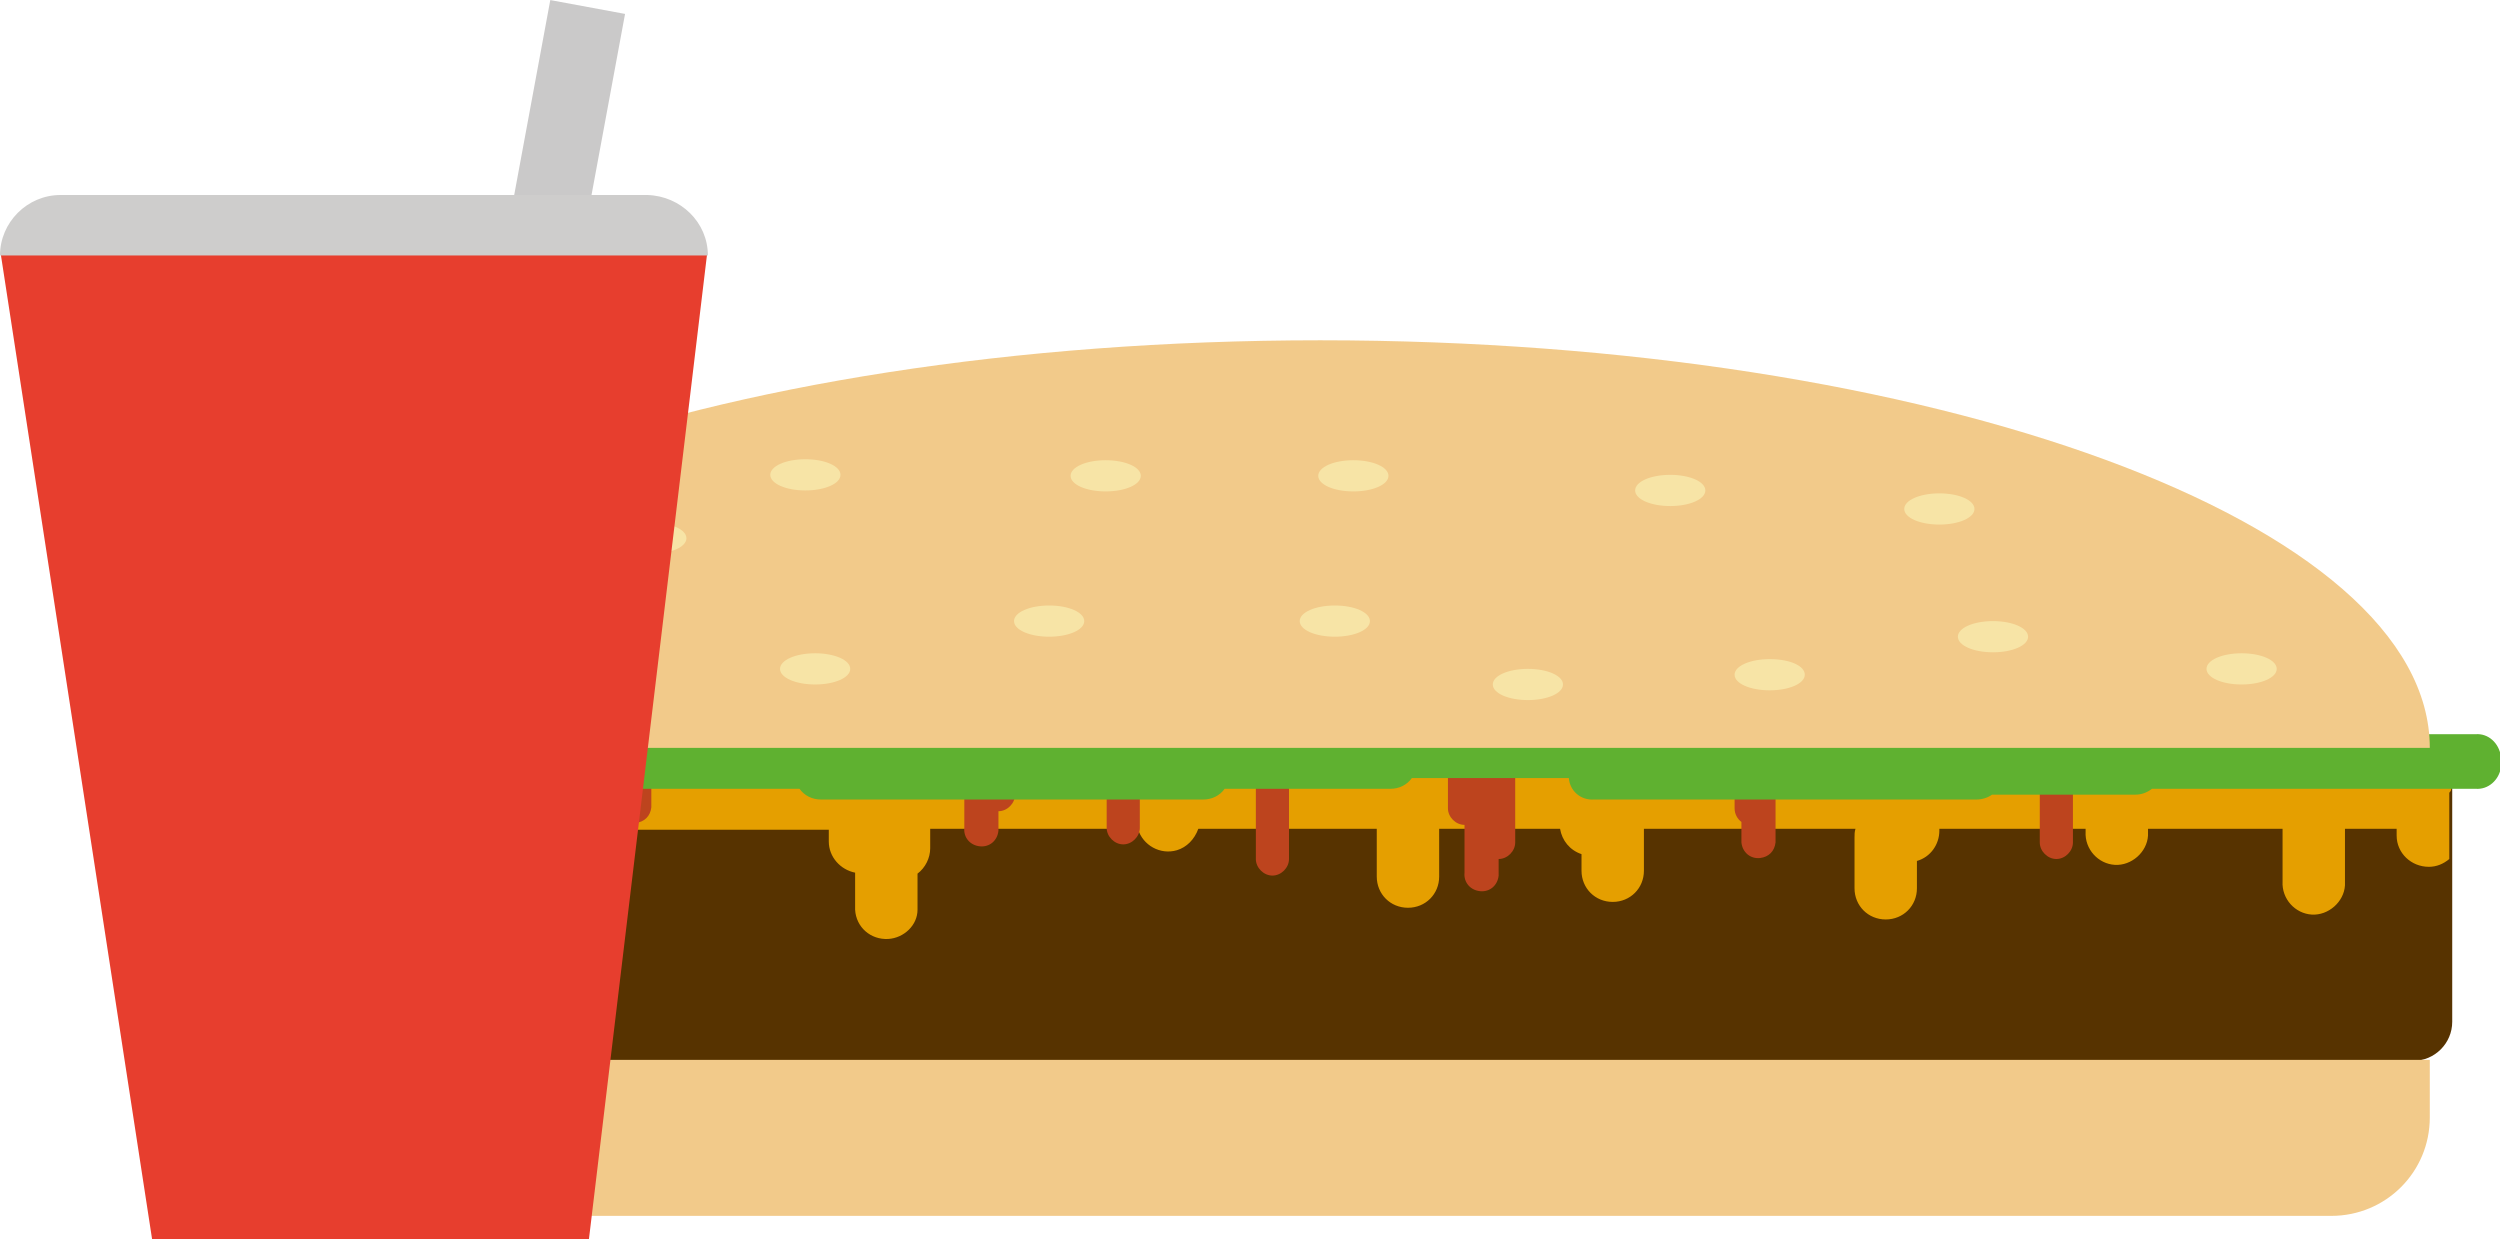 <?xml version="1.0" encoding="utf-8"?>
<!-- Generator: Adobe Illustrator 26.0.0, SVG Export Plug-In . SVG Version: 6.00 Build 0)  -->
<svg version="1.1" id="hamburger" xmlns="http://www.w3.org/2000/svg" xmlns:xlink="http://www.w3.org/1999/xlink" x="0px" y="0px"
	 viewBox="0 0 256.4 127.1" style="enable-background:new 0 0 256.4 127.1;" xml:space="preserve">
<style type="text/css">
	.st0{fill:#573300;}
	.st1{fill:#E59F00;}
	.st2{fill:#BD441E;}
	.st3{fill:#5FB130;}
	.st4{fill:#F2CA8A;}
	.st5{fill:#F7E4A6;}
	.st6{fill:#CAC9C9;}
	.st7{fill:#E73E2E;}
	.st8{fill:#CECDCC;}
</style>
<g id="patty">
	<path id="patty_x5F_burger" class="st0" d="M22.8,76.7h224.7c2.2,0,4,1.8,4,4v24.1c0,2.2-1.8,4-4,4H22.8c-2.2,0-4-1.8-4-4V80.6
		C18.8,78.4,20.6,76.7,22.8,76.7z"/>
</g>
<g id="cheese">
	<path id="cheese_x5F_drips" class="st1" d="M251.4,80.8c0-0.4-0.1-0.8-0.2-1.2l0,0c-0.4-1.8-2.1-3.1-3.9-3H165c-1.6,0-1.6,0-3.6,0
		h-39.3c-1.1,0-1.5,0-2.4,0c-0.9,0-1.2,0-2.3,0H28.2c-5.6,0-2.1,0-2.7,0h0c-1.2,0-1.2,0-2.8,0c-2.2,0-3.9,1.8-3.8,4c0,0,0,0,0,0
		c0,0.4,0,0.8,0,1.4c0,0.1,0,0.3,0,0.4v12.8c0.4,0.2,0.8,0.3,1.2,0.3c1.5,0,2.7-1.2,2.7-2.7c0,0,0,0,0,0v-1.9
		c1.3-0.3,2.2-1.4,2.2-2.7v-1.7c0.2,0,0.3,0.1,0.5,0.1l0,0c1.2,0,2.2-0.6,2.8-1.6h5.4v1.9c0,1.8,1.4,3.2,3.2,3.2
		c1.8,0,3.2-1.4,3.2-3.2c0,0,0,0,0,0V85h8.3v4.3c0,1.8,1.4,3.2,3.2,3.3c1.6,0,2.9-1.1,3.2-2.7c0.1-0.3,0.1-0.5,0.1-0.8v-4h30.1v1.2
		c0,1.6,1.2,2.9,2.7,3.2v3.8c0.1,1.8,1.6,3.1,3.4,3c1.6-0.1,3-1.4,3-3v-3.7c0.8-0.6,1.3-1.6,1.3-2.6v-2h21.3c0.5,1.7,2.3,2.7,4,2.2
		c1-0.3,1.8-1.1,2.2-2.2h18.3v4.9c0,1.8,1.4,3.2,3.2,3.2c1.8,0,3.2-1.4,3.2-3.2V85h12.4c0.2,1.2,1,2.2,2.2,2.6v1.7
		c0,1.8,1.4,3.2,3.2,3.2c1.8,0,3.2-1.4,3.2-3.2V85h21.7c-0.1,0.3-0.1,0.6-0.1,0.9v5.2c0,1.8,1.4,3.2,3.2,3.2c1.8,0,3.2-1.4,3.2-3.2
		v-2.8c1.4-0.4,2.3-1.7,2.3-3.1V85h15v0.3c-0.1,1.8,1.3,3.3,3,3.4s3.3-1.3,3.4-3c0-0.1,0-0.2,0-0.4V85h13.8c0,0.1,0,0.1,0,0.2v5.2
		c-0.1,1.8,1.3,3.3,3,3.4s3.3-1.3,3.4-3c0-0.1,0-0.2,0-0.4v-5.2c0-0.1,0-0.1,0-0.2h5.3v0.7c0,1.8,1.5,3.2,3.3,3.2
		c0.8,0,1.5-0.3,2.1-0.8v-6.8C251.4,81.1,251.4,81,251.4,80.8z"/>
</g>
<g id="ketchup">
	<path id="ketchup_x5F_drip_00000152247596342628778770000018096622606520699780_" class="st2" d="M37.2,64.1
		c-0.8,0-1.6,0.6-1.7,1.4l0,0c-0.9,0-1.7,0.8-1.7,1.7l0,0V79c0,0.9,0.8,1.7,1.7,1.7c0.9,0,1.7-0.8,1.7-1.7c0,0,0,0,0,0v-1.7
		c0.9,0,1.7-0.8,1.7-1.7l0,0v-9.9C38.9,64.8,38.2,64.1,37.2,64.1z"/>
	<path id="ketchup_x5F_drip_00000125581730468497929630000016729153855227575708_" class="st2" d="M57.6,64.6
		c-0.3,0-0.7,0.1-0.9,0.3v-1.8c-0.1-1-0.9-1.7-1.9-1.6c-0.9,0.1-1.5,0.7-1.6,1.6v9.9c0,1,0.8,1.7,1.7,1.7c0.3,0,0.7-0.1,0.9-0.3v1.8
		c0,0.9,0.8,1.7,1.7,1.7s1.7-0.8,1.7-1.7v-9.9C59.3,65.4,58.5,64.6,57.6,64.6L57.6,64.6z"/>
	<path id="ketchup_x5F_drip_00000110446588951584938320000012292321854715052470_" class="st2" d="M66.7,65.6c-1,0-1.7,0.8-1.7,1.7
		v3.9c-0.9,0-1.7,0.8-1.7,1.7l0,0v9.9c0.1,1,0.9,1.7,1.9,1.6c0.9-0.1,1.5-0.7,1.6-1.6v-3.9c0.9,0,1.7-0.8,1.7-1.7l0,0v-9.9
		C68.4,66.4,67.6,65.6,66.7,65.6z"/>
	<path id="ketchup_x5F_drip_00000017506904666289419250000002279072645780461198_" class="st2" d="M102.3,69.9L102.3,69.9
		c-0.9,0-1.7,0.8-1.7,1.7v1.7c-0.9,0-1.7,0.8-1.7,1.7l0,0v9.9c-0.1,1,0.6,1.8,1.6,1.9s1.8-0.6,1.9-1.6c0-0.1,0-0.2,0-0.3v-1.7
		c0.9,0,1.7-0.8,1.7-1.7l0,0v-9.9C104,70.6,103.2,69.9,102.3,69.9z"/>
	<path id="ketchup_x5F_drip_00000064319977631586972480000012294147980594411420_" class="st2" d="M115.2,73.3
		c-0.9,0-1.7,0.8-1.7,1.7c0,0,0,0,0,0v9.9c0,0.9,0.8,1.7,1.7,1.7c0.9,0,1.7-0.8,1.7-1.7V75C116.9,74,116.2,73.3,115.2,73.3z"/>
	<path id="ketchup_x5F_drip_00000064355790950823721650000000487895012667273405_" class="st2" d="M130.5,74.6
		c-0.9,0-1.7,0.8-1.7,1.7l0,0v11.8c0,0.9,0.8,1.7,1.7,1.7s1.7-0.8,1.7-1.7V76.3C132.2,75.3,131.4,74.6,130.5,74.6z"/>
	<path id="ketchup_x5F_drip_00000180350211409671995200000004558801239503332228_" class="st2" d="M153.6,74.8
		c-0.9,0-1.7,0.8-1.7,1.7c0,0,0,0,0,0V73c0-1-0.8-1.7-1.7-1.7l0,0c-0.9,0-1.7,0.8-1.7,1.7v9.9c0,0.9,0.8,1.7,1.7,1.7v4.9
		c-0.1,1,0.6,1.8,1.6,1.9c1,0.1,1.8-0.6,1.9-1.6c0-0.1,0-0.2,0-0.3v-1.4c0.9,0,1.7-0.8,1.7-1.7l0,0v-9.8
		C155.4,75.6,154.6,74.8,153.6,74.8C153.7,74.8,153.6,74.8,153.6,74.8z"/>
	<path id="ketchup_x5F_drip_00000137099647588028188300000011560973502254076555_" class="st2" d="M181.4,75.1V73
		c-0.1-1-0.9-1.7-1.9-1.6c-0.9,0.1-1.5,0.7-1.6,1.6v9.9c0,0.6,0.3,1.1,0.7,1.4v2.1c0.1,1,0.9,1.7,1.9,1.6c0.9-0.1,1.5-0.7,1.6-1.6
		v-9.8C182.1,76,181.9,75.5,181.4,75.1z"/>
	<path id="ketchup_x5F_drip_00000078022210799272256950000010730082790940588171_" class="st2" d="M210.9,74.8
		c-0.9,0-1.7,0.8-1.7,1.7c0,0,0,0,0,0v9.9c0,0.9,0.8,1.7,1.7,1.7s1.7-0.8,1.7-1.7v-9.9C212.6,75.6,211.9,74.8,210.9,74.8
		C210.9,74.8,210.9,74.8,210.9,74.8z"/>
	<path id="ketchup_x5F_drip_00000124156526643614872830000014529213030207496858_" class="st2" d="M241.7,64.6L241.7,64.6
		c0.9,0,1.7,0.8,1.7,1.7v9.9c0,0.9-0.8,1.7-1.7,1.7l0,0c-0.9,0-1.7-0.8-1.7-1.7v-9.9C240,65.4,240.7,64.6,241.7,64.6z"/>
	<path id="ketchup_x5F_drip" class="st2" d="M231.1,65.8v-2.5c0-0.9-0.8-1.7-1.7-1.7s-1.7,0.8-1.7,1.7v9.9c0,0.7,0.4,1.3,1.1,1.6
		v2.5c0,0.9,0.8,1.7,1.7,1.7s1.7-0.8,1.7-1.7v-9.9C232.2,66.7,231.8,66,231.1,65.8z"/>
</g>
<g id="lettuce">
	<path id="lettuce_x5F_pieces" class="st3" d="M253.9,75.3h-49.7c-0.5,0.1-1,0.1-1.4,0h-39.2c-0.2,0-0.3,0-0.5,0c-0.2,0-0.3,0-0.5,0
		h-39.2c-0.9,0-1.7,0.4-2.2,1.1h-17.7c-0.1,0-0.3,0-0.4,0h-3c-0.5-0.7-1.3-1.1-2.2-1.1H19.9c-1.2-0.2-2.4,0.6-2.6,1.8
		c-0.2,1.2,0.6,2.4,1.8,2.6c0.2,0,0.5,0,0.7,0h21.2c0.5,0.7,1.3,1.1,2.2,1.1h7c-0.1,0.2-0.1,0.4-0.1,0.6l0,0
		c0.1,1.3,1.2,2.3,2.5,2.2h6.5c1,0,2-0.6,2.4-1.5h0.3h0.2c0.9,0,1.8-0.4,2.3-1.2H82c0.5,0.7,1.3,1.1,2.2,1.1h39.2
		c0.9,0,1.7-0.4,2.2-1.1h17c0.9,0,1.7-0.4,2.2-1.1h16.1c0.1,1.3,1.2,2.3,2.6,2.2h39.2c0.6,0,1.2-0.2,1.6-0.5H219
		c0.6,0,1.2-0.2,1.7-0.6h33.2c1.3,0.1,2.4-0.9,2.6-2.2v-1.1C256.3,76.2,255.2,75.2,253.9,75.3z"/>
</g>
<g id="bun">
	<path id="bot_x5F_bun" class="st4" d="M21.6,108.7h227.6l0,0v5.9c0,5.6-4.5,10.1-10.1,10.1H31.7c-5.6,0-10.1-4.5-10.1-10.1V108.7
		L21.6,108.7z"/>
	<path id="top_x5F_bun" class="st4" d="M135.4,34.9c-62.9,0-113.8,18.7-113.8,41.8h227.6C249.2,53.6,198.3,34.9,135.4,34.9z"/>
</g>
<g id="seeds">
	<path id="seed_00000110458539702044609530000001358971452994116263_" class="st5" d="M66.8,53.6c-2,0-3.6,0.7-3.6,1.6
		s1.6,1.6,3.6,1.6s3.6-0.7,3.6-1.6S68.8,53.6,66.8,53.6z"/>
	<path id="seed_00000090274401944091189880000001935430233636219307_" class="st5" d="M86.2,48.7c0-0.9-1.6-1.6-3.6-1.6
		s-3.6,0.7-3.6,1.6s1.6,1.6,3.6,1.6S86.2,49.6,86.2,48.7z"/>
	<path id="seed_00000127755977197980898050000005742935511019436943_" class="st5" d="M107.6,62.1c-2,0-3.6,0.7-3.6,1.6
		s1.6,1.6,3.6,1.6s3.6-0.7,3.6-1.6S109.6,62.1,107.6,62.1z"/>
	<path id="seed_00000000213112069104533760000018168087384429137323_" class="st5" d="M156.7,68.6c-2,0-3.6,0.7-3.6,1.6
		s1.6,1.6,3.6,1.6s3.6-0.7,3.6-1.6S158.7,68.6,156.7,68.6z"/>
	<path id="seed_00000150798478720441252600000012337989547094674076_" class="st5" d="M138.8,47.2c-2,0-3.6,0.7-3.6,1.6
		s1.6,1.6,3.6,1.6s3.6-0.7,3.6-1.6S140.8,47.2,138.8,47.2z"/>
	<path id="seed_00000049209918377642991760000015746483188813348016_" class="st5" d="M171.3,48.7c-2,0-3.6,0.7-3.6,1.6
		s1.6,1.6,3.6,1.6s3.6-0.7,3.6-1.6S173.3,48.7,171.3,48.7z"/>
	<path id="seed_00000054959396633850936340000001827934062654931606_" class="st5" d="M204.4,63.7c-2,0-3.6,0.7-3.6,1.6
		s1.6,1.6,3.6,1.6s3.6-0.7,3.6-1.6S206.4,63.7,204.4,63.7z"/>
	<path id="seed_00000132052185637228023050000006875937865845831587_" class="st5" d="M43.8,67c-2,0-3.6,0.7-3.6,1.6
		s1.6,1.6,3.6,1.6s3.7-0.7,3.7-1.6S45.8,67,43.8,67z"/>
	<path id="seed_00000031201335178143567760000014820143346461637525_" class="st5" d="M202.5,52.2c0-0.9-1.6-1.6-3.6-1.6
		s-3.6,0.7-3.6,1.6s1.6,1.6,3.6,1.6S202.5,53.1,202.5,52.2z"/>
	<path id="seed_00000049190923773004043930000014778102380915913369_" class="st5" d="M83.6,67c-2,0-3.6,0.7-3.6,1.6
		s1.6,1.6,3.6,1.6s3.6-0.7,3.6-1.6S85.6,67,83.6,67z"/>
	<path id="seed_00000165227405805348120110000017521087632599520144_" class="st5" d="M229.9,67c-2,0-3.6,0.7-3.6,1.6
		s1.6,1.6,3.6,1.6s3.6-0.7,3.6-1.6S231.9,67,229.9,67z"/>
	<path id="seed_00000054223712892756145800000005821715636079610041_" class="st5" d="M136.9,62.1c-2,0-3.6,0.7-3.6,1.6
		s1.6,1.6,3.6,1.6s3.6-0.7,3.6-1.6S138.9,62.1,136.9,62.1z"/>
	<path id="seed_00000103223783657430378110000012325718888044457648_" class="st5" d="M113.4,47.2c-2,0-3.6,0.7-3.6,1.6
		s1.6,1.6,3.6,1.6s3.6-0.7,3.6-1.6S115.4,47.2,113.4,47.2z"/>
	<path id="seed" class="st5" d="M181.5,67.6c-2,0-3.6,0.7-3.6,1.6s1.6,1.6,3.6,1.6s3.6-0.7,3.6-1.6S183.6,67.6,181.5,67.6z"/>
</g>
<g id="cola">
	
		<rect id="pipe" x="14" y="35.3" transform="matrix(0.182 -0.983 0.983 0.182 4.939 84.314)" class="st6" width="78.3" height="7.8"/>
	<g id="cup">
		<path id="glass" class="st7" d="M60.4,127.1H15.6L0.1,26.2c0-3.3,2.6-5.9,5.9-5.9h60.6c3.3,0,5.9,2.6,5.9,5.9v0L60.4,127.1z"/>
		<path id="frame" class="st8" d="M72.6,26.2H0v0c0-3.4,2.8-6.2,6.2-6.2h60.2C69.8,20.1,72.6,22.8,72.6,26.2L72.6,26.2z"/>
	</g>
</g>
</svg>
